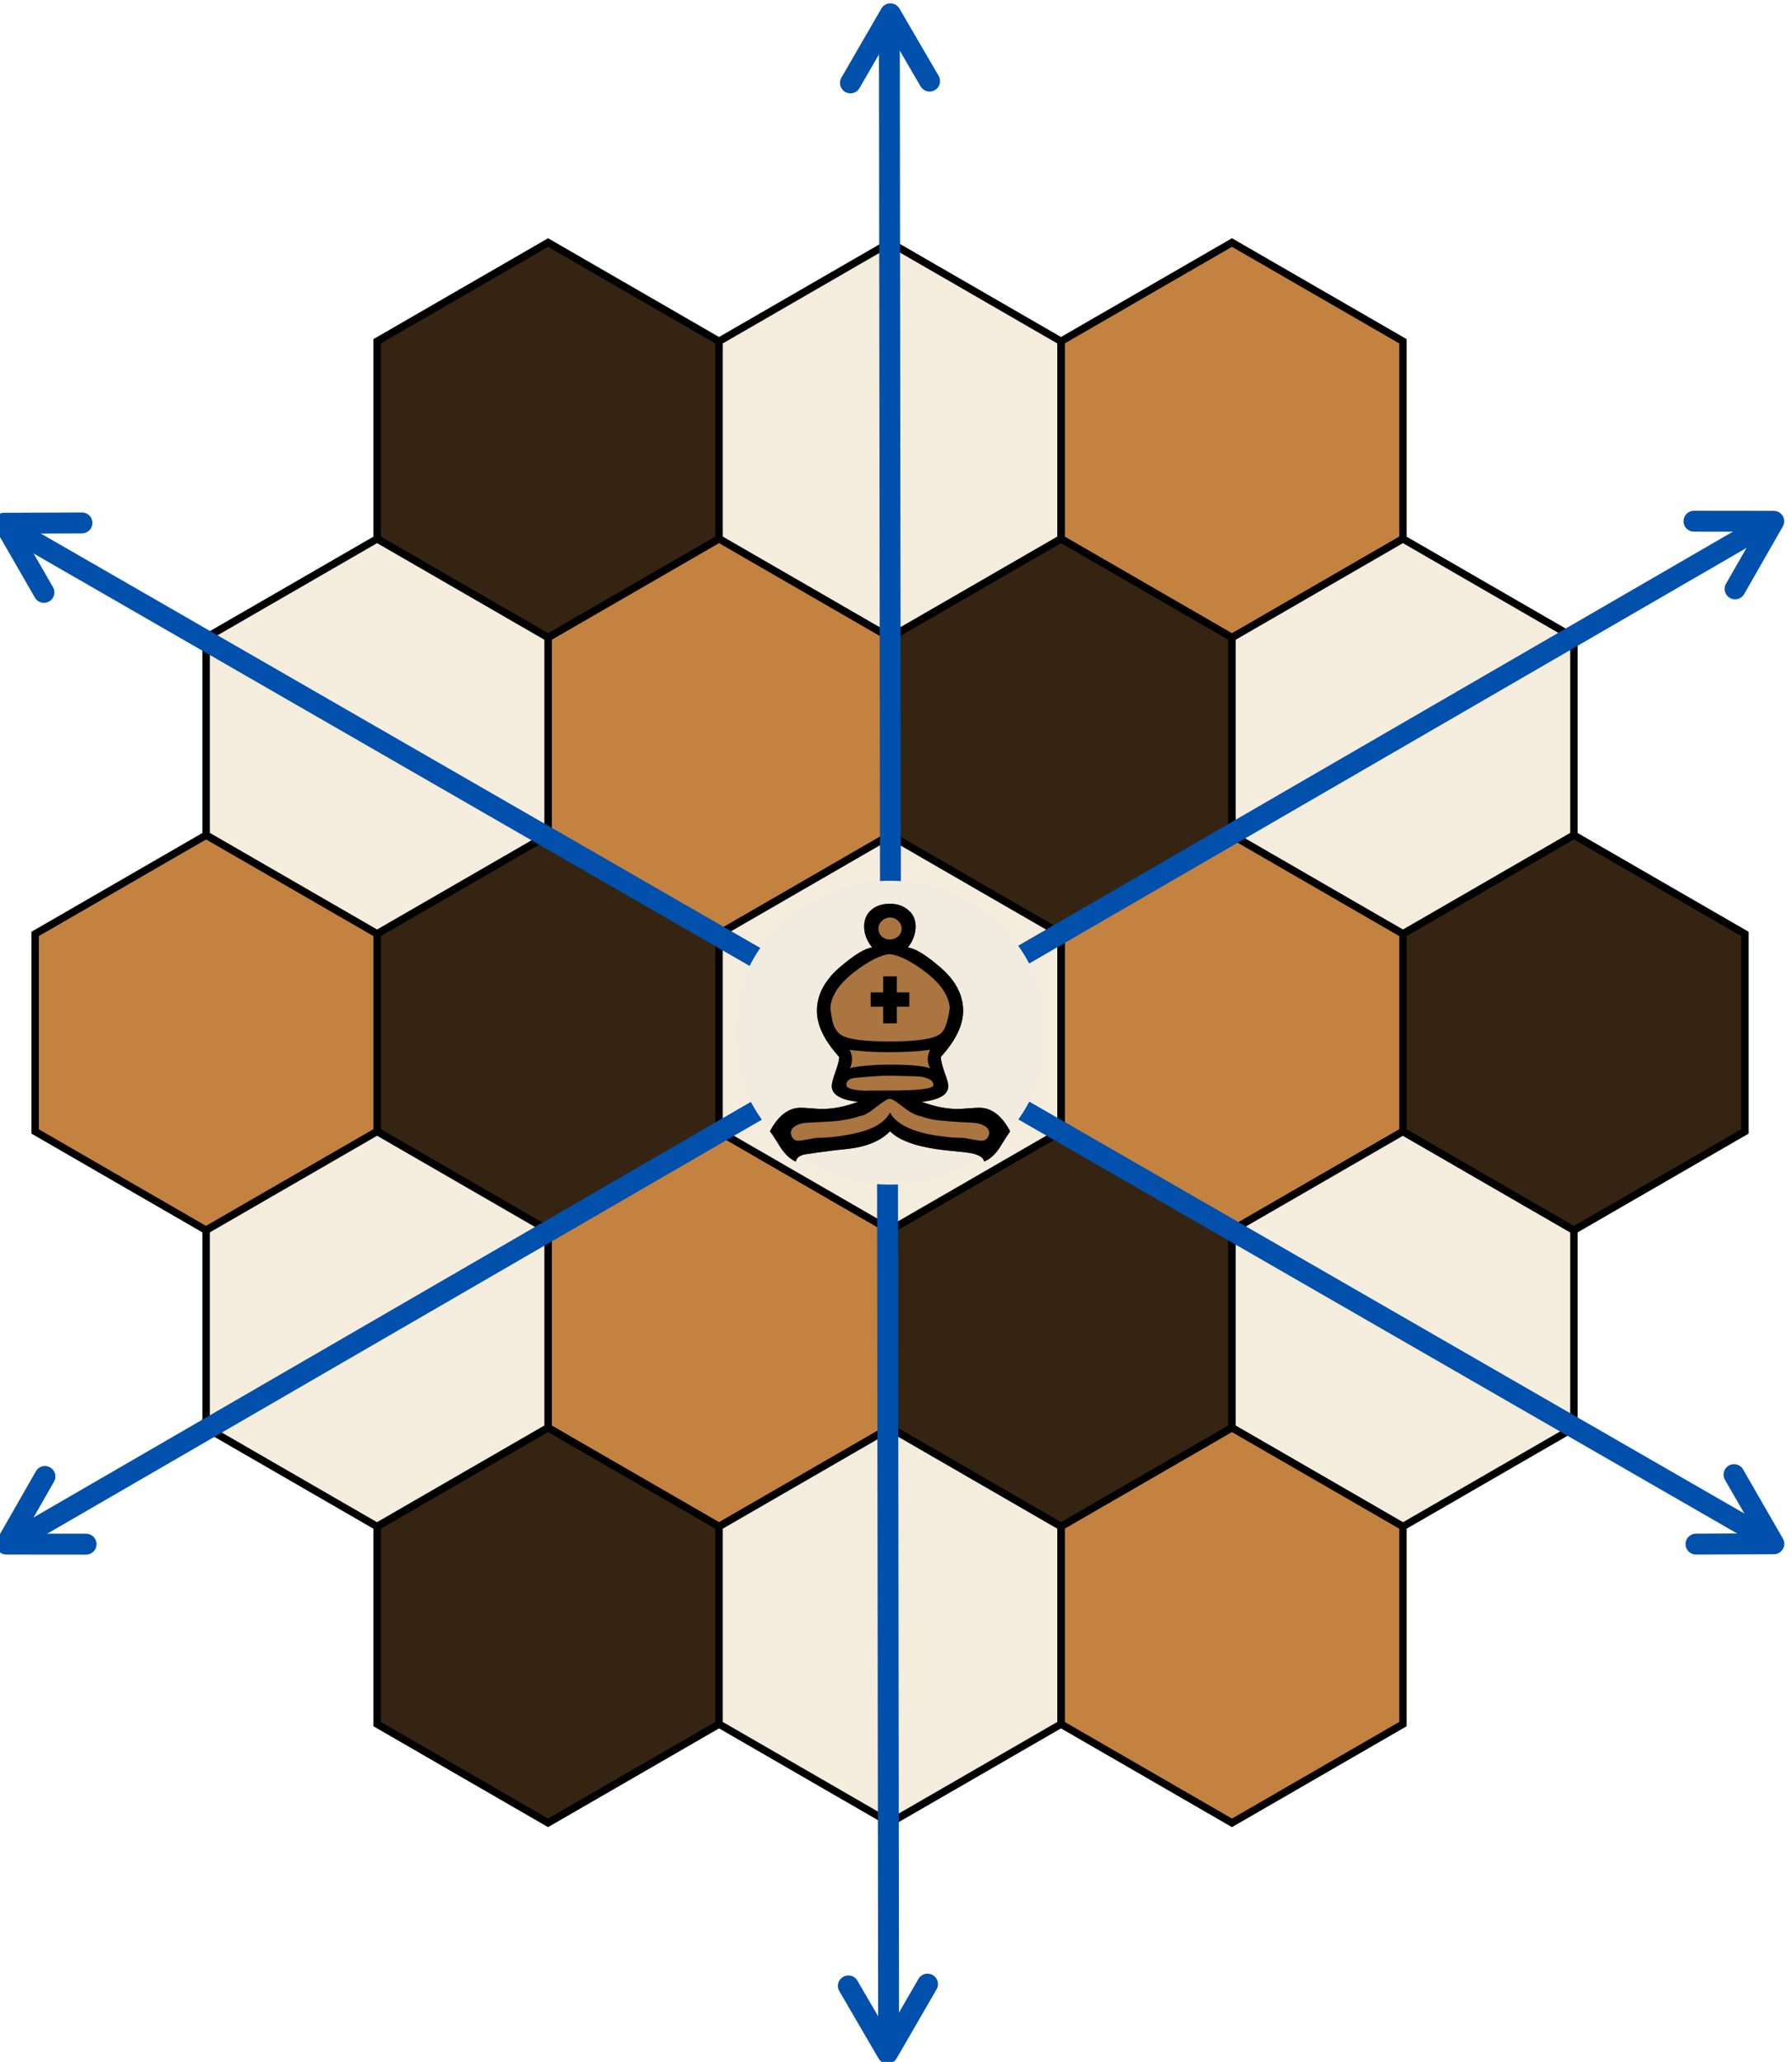 <?xml version="1.0" encoding="UTF-8" standalone="no"?>
<!-- Created with Inkscape (http://www.inkscape.org/) -->

<svg
   xmlns:dc="http://purl.org/dc/elements/1.1/"
   xmlns:cc="http://creativecommons.org/ns#"
   xmlns:rdf="http://www.w3.org/1999/02/22-rdf-syntax-ns#"
   xmlns:svg="http://www.w3.org/2000/svg"
   xmlns="http://www.w3.org/2000/svg"
   xmlns:sodipodi="http://sodipodi.sourceforge.net/DTD/sodipodi-0.dtd"
   xmlns:inkscape="http://www.inkscape.org/namespaces/inkscape"
   width="68.022mm"
   height="78.222mm"
   viewBox="0 0 68.022 78.222"
   version="1.1"
   id="svg4605"
   inkscape:version="0.92.3 (2405546, 2018-03-11)"
   sodipodi:docname="move_bishop.svg">
  <defs
     id="defs4599">
    <filter
       inkscape:collect="always"
       id="filter4054-5-94"
       x="-0.026"
       width="1.051"
       y="-0.167"
       height="1.334"
       style="color-interpolation-filters:sRGB">
      <feGaussianBlur
         inkscape:collect="always"
         stdDeviation="2.41"
         id="feGaussianBlur4056-9-79" />
    </filter>
  </defs>
  <sodipodi:namedview
     id="base"
     pagecolor="#ffffff"
     bordercolor="#666666"
     borderopacity="1.0"
     inkscape:pageopacity="0.0"
     inkscape:pageshadow="2"
     inkscape:zoom="0.35"
     inkscape:cx="-664.31088"
     inkscape:cy="299.24951"
     inkscape:document-units="mm"
     inkscape:current-layer="layer1"
     showgrid="false"
     inkscape:window-width="1920"
     inkscape:window-height="1046"
     inkscape:window-x="-11"
     inkscape:window-y="-11"
     inkscape:window-maximized="1" />
  <g
     inkscape:label="Ebene 1"
     inkscape:groupmode="layer"
     id="layer1"
     transform="translate(45.35,-149.788)">
    <g
       transform="matrix(0.282,0,0,0.282,-349.05,311.868)"
       id="g13970">
      <path
         inkscape:connector-curvature="0"
         id="path3065-1-0"
         d="m 1127.708,-528.839 23.015,-13.287 23.015,13.287 v 26.575 l -23.015,13.287 -23.015,-13.287 z"
         style="fill:#352411;fill-opacity:1;stroke:#000000;stroke-width:1px;stroke-linecap:butt;stroke-linejoin:miter;stroke-opacity:1" />
      <path
         inkscape:connector-curvature="0"
         id="path3065-3-19-9"
         d="m 1219.766,-528.839 23.014,-13.287 23.015,13.287 v 26.575 l -23.015,13.287 -23.014,-13.287 z"
         style="fill:#c48240;fill-opacity:1;stroke:#000000;stroke-width:1px;stroke-linecap:butt;stroke-linejoin:miter;stroke-opacity:1" />
      <path
         inkscape:connector-curvature="0"
         id="path3065-5-3-7"
         d="m 1173.737,-528.839 23.014,-13.287 23.015,13.287 v 26.575 l -23.015,13.287 -23.014,-13.287 z"
         style="fill:#f4edde;fill-opacity:1;stroke:#000000;stroke-width:1px;stroke-linecap:butt;stroke-linejoin:miter;stroke-opacity:1" />
      <path
         inkscape:connector-curvature="0"
         id="path3065-3-0-2"
         d="m 1150.723,-488.976 23.014,-13.287 23.015,13.287 v 26.575 l -23.015,13.287 -23.014,-13.287 z"
         style="fill:#c48240;fill-opacity:1;stroke:#000000;stroke-width:1px;stroke-linecap:butt;stroke-linejoin:miter;stroke-opacity:1" />
      <path
         inkscape:connector-curvature="0"
         id="path3065-5-84-8"
         d="m 1104.694,-488.976 23.015,-13.287 23.015,13.287 v 26.575 l -23.015,13.287 -23.015,-13.287 z"
         style="fill:#f4edde;fill-opacity:1;stroke:#000000;stroke-width:1px;stroke-linecap:butt;stroke-linejoin:miter;stroke-opacity:1" />
      <path
         inkscape:connector-curvature="0"
         id="path3065-88-7"
         d="m 1196.752,-488.976 23.014,-13.287 23.015,13.287 v 26.575 l -23.015,13.287 -23.014,-13.287 z"
         style="fill:#352411;fill-opacity:1;stroke:#000000;stroke-width:1px;stroke-linecap:butt;stroke-linejoin:miter;stroke-opacity:1" />
      <path
         inkscape:connector-curvature="0"
         id="path3065-5-25-34"
         d="m 1242.781,-488.976 23.014,-13.287 23.015,13.287 v 26.575 l -23.015,13.287 -23.014,-13.287 z"
         style="fill:#f4edde;fill-opacity:1;stroke:#000000;stroke-width:1px;stroke-linecap:butt;stroke-linejoin:miter;stroke-opacity:1" />
      <path
         inkscape:connector-curvature="0"
         id="path3065-41-41"
         d="m 1127.708,-449.114 23.015,-13.287 23.014,13.287 v 26.575 l -23.014,13.287 -23.015,-13.287 z"
         style="fill:#352411;fill-opacity:1;stroke:#000000;stroke-width:1px;stroke-linecap:butt;stroke-linejoin:miter;stroke-opacity:1" />
      <path
         inkscape:connector-curvature="0"
         id="path3065-3-80-4"
         d="m 1219.766,-449.114 23.015,-13.287 23.014,13.287 v 26.575 l -23.014,13.287 -23.015,-13.287 z"
         style="fill:#c48240;fill-opacity:1;stroke:#000000;stroke-width:1px;stroke-linecap:butt;stroke-linejoin:miter;stroke-opacity:1" />
      <path
         inkscape:connector-curvature="0"
         id="path3065-3-05-7"
         d="m 1081.679,-449.114 23.014,-13.287 23.015,13.287 v 26.575 l -23.015,13.287 -23.014,-13.287 z"
         style="fill:#c48240;fill-opacity:1;stroke:#000000;stroke-width:1px;stroke-linecap:butt;stroke-linejoin:miter;stroke-opacity:1" />
      <path
         inkscape:connector-curvature="0"
         id="path3065-3-52-0"
         d="m 1150.723,-409.252 23.014,-13.287 23.015,13.287 v 26.575 l -23.015,13.287 -23.014,-13.287 z"
         style="fill:#c48240;fill-opacity:1;stroke:#000000;stroke-width:1px;stroke-linecap:butt;stroke-linejoin:miter;stroke-opacity:1" />
      <path
         inkscape:connector-curvature="0"
         id="path3065-5-91-8"
         d="m 1104.694,-409.252 23.015,-13.287 23.015,13.287 v 26.575 l -23.015,13.287 -23.015,-13.287 z"
         style="fill:#f4edde;fill-opacity:1;stroke:#000000;stroke-width:1px;stroke-linecap:butt;stroke-linejoin:miter;stroke-opacity:1" />
      <path
         inkscape:connector-curvature="0"
         id="path3065-60-0"
         d="m 1196.752,-409.252 23.014,-13.287 23.015,13.287 v 26.575 l -23.015,13.287 -23.014,-13.287 z"
         style="fill:#352411;fill-opacity:1;stroke:#000000;stroke-width:1px;stroke-linecap:butt;stroke-linejoin:miter;stroke-opacity:1" />
      <path
         inkscape:connector-curvature="0"
         id="path3065-5-0-0"
         d="m 1242.781,-409.252 23.014,-13.287 23.015,13.287 v 26.575 l -23.015,13.287 -23.014,-13.287 z"
         style="fill:#f4edde;fill-opacity:1;stroke:#000000;stroke-width:1px;stroke-linecap:butt;stroke-linejoin:miter;stroke-opacity:1" />
      <path
         inkscape:connector-curvature="0"
         id="path3065-40-36"
         d="m 1127.708,-369.39 23.015,-13.287 23.014,13.287 v 26.575 l -23.014,13.287 -23.015,-13.287 z"
         style="fill:#352411;fill-opacity:1;stroke:#000000;stroke-width:1px;stroke-linecap:butt;stroke-linejoin:miter;stroke-opacity:1" />
      <path
         inkscape:connector-curvature="0"
         id="path3065-3-00-1"
         d="m 1219.766,-369.39 23.015,-13.287 23.014,13.287 v 26.575 l -23.014,13.287 -23.015,-13.287 z"
         style="fill:#c48240;fill-opacity:1;stroke:#000000;stroke-width:1px;stroke-linecap:butt;stroke-linejoin:miter;stroke-opacity:1" />
      <path
         inkscape:connector-curvature="0"
         id="path3065-5-69-0"
         d="m 1173.737,-369.39 23.015,-13.287 23.014,13.287 v 26.575 l -23.014,13.287 -23.015,-13.287 z"
         style="fill:#f4edde;fill-opacity:1;stroke:#000000;stroke-width:1px;stroke-linecap:butt;stroke-linejoin:miter;stroke-opacity:1" />
      <path
         inkscape:connector-curvature="0"
         id="path3065-60-5-5"
         d="m 1265.795,-449.114 23.015,-13.287 23.014,13.287 v 26.575 l -23.014,13.287 -23.015,-13.287 z"
         style="fill:#352411;fill-opacity:1;stroke:#000000;stroke-width:1px;stroke-linecap:butt;stroke-linejoin:miter;stroke-opacity:1" />
      <path
         inkscape:connector-curvature="0"
         id="path3065-5-72-3"
         d="m 1173.737,-449.114 23.015,-13.287 23.014,13.287 v 26.575 l -23.014,13.287 -23.015,-13.287 z"
         style="fill:#f4edde;fill-opacity:1;stroke:#000000;stroke-width:1px;stroke-linecap:butt;stroke-linejoin:miter;stroke-opacity:1" />
      <g
         id="g10167-0-9-5"
         style="stroke:#0050ac;stroke-width:2.812;stroke-miterlimit:4;stroke-dasharray:none;stroke-opacity:1"
         transform="rotate(-30,-1094.505,-1845.855)">
        <path
           sodipodi:nodetypes="cc"
           inkscape:connector-curvature="0"
           id="path10159-4-1-5"
           d="M 184.834,520.82 321.852,520.648"
           style="fill:none;fill-opacity:1;stroke:#0050ac;stroke-width:2.812;stroke-linecap:butt;stroke-linejoin:miter;stroke-miterlimit:4;stroke-dasharray:none;stroke-opacity:1" />
        <path
           sodipodi:nodetypes="ccc"
           inkscape:connector-curvature="0"
           id="path10163-7-1-41"
           d="m 313.129,526.067 9.053,-5.276 -9.294,-5.379"
           style="fill:none;fill-opacity:1;stroke:#0050ac;stroke-width:2.812;stroke-linecap:round;stroke-linejoin:round;stroke-miterlimit:4;stroke-dasharray:none;stroke-opacity:1" />
      </g>
      <g
         id="g10167-0-8-6"
         style="stroke:#0050ac;stroke-width:2.812;stroke-miterlimit:4;stroke-dasharray:none;stroke-opacity:1"
         transform="rotate(-90,212.65,-463.362)">
        <path
           sodipodi:nodetypes="cc"
           inkscape:connector-curvature="0"
           id="path10159-4-2-7"
           d="M 184.834,520.82 321.852,520.648"
           style="fill:none;fill-opacity:1;stroke:#0050ac;stroke-width:2.812;stroke-linecap:butt;stroke-linejoin:miter;stroke-miterlimit:4;stroke-dasharray:none;stroke-opacity:1" />
        <path
           sodipodi:nodetypes="ccc"
           inkscape:connector-curvature="0"
           id="path10163-7-5-3"
           d="m 313.129,526.067 9.053,-5.276 -9.294,-5.379"
           style="fill:none;fill-opacity:1;stroke:#0050ac;stroke-width:2.812;stroke-linecap:round;stroke-linejoin:round;stroke-miterlimit:4;stroke-dasharray:none;stroke-opacity:1" />
      </g>
      <g
         id="g10167-0-0-5-0"
         style="stroke:#0050ac;stroke-width:2.812;stroke-miterlimit:4;stroke-dasharray:none;stroke-opacity:1"
         transform="rotate(-150,562.499,-92.981)">
        <path
           sodipodi:nodetypes="cc"
           inkscape:connector-curvature="0"
           id="path10159-4-8-6-6"
           d="M 184.834,520.82 321.852,520.648"
           style="fill:none;fill-opacity:1;stroke:#0050ac;stroke-width:2.812;stroke-linecap:butt;stroke-linejoin:miter;stroke-miterlimit:4;stroke-dasharray:none;stroke-opacity:1" />
        <path
           sodipodi:nodetypes="ccc"
           inkscape:connector-curvature="0"
           id="path10163-7-0-2-9"
           d="m 313.129,526.067 9.053,-5.276 -9.294,-5.379"
           style="fill:none;fill-opacity:1;stroke:#0050ac;stroke-width:2.812;stroke-linecap:round;stroke-linejoin:round;stroke-miterlimit:4;stroke-dasharray:none;stroke-opacity:1" />
      </g>
      <g
         id="g10167-0-9-2-7"
         style="stroke:#0050ac;stroke-width:2.812;stroke-miterlimit:4;stroke-dasharray:none;stroke-opacity:1"
         transform="rotate(150,818.936,178.114)">
        <path
           sodipodi:nodetypes="cc"
           inkscape:connector-curvature="0"
           id="path10159-4-1-3-2"
           d="M 184.834,520.82 321.852,520.648"
           style="fill:none;fill-opacity:1;stroke:#0050ac;stroke-width:2.812;stroke-linecap:butt;stroke-linejoin:miter;stroke-miterlimit:4;stroke-dasharray:none;stroke-opacity:1" />
        <path
           sodipodi:nodetypes="ccc"
           inkscape:connector-curvature="0"
           id="path10163-7-1-4-5"
           d="m 313.129,526.067 9.053,-5.276 -9.294,-5.379"
           style="fill:none;fill-opacity:1;stroke:#0050ac;stroke-width:2.812;stroke-linecap:round;stroke-linejoin:round;stroke-miterlimit:4;stroke-dasharray:none;stroke-opacity:1" />
      </g>
      <g
         id="g10167-0-7-3"
         style="stroke:#0050ac;stroke-width:2.812;stroke-miterlimit:4;stroke-dasharray:none;stroke-opacity:1"
         transform="rotate(90,1168.967,548.244)">
        <path
           sodipodi:nodetypes="cc"
           inkscape:connector-curvature="0"
           id="path10159-4-7-4"
           d="M 184.834,520.82 321.852,520.648"
           style="fill:none;fill-opacity:1;stroke:#0050ac;stroke-width:2.812;stroke-linecap:butt;stroke-linejoin:miter;stroke-miterlimit:4;stroke-dasharray:none;stroke-opacity:1" />
        <path
           sodipodi:nodetypes="ccc"
           inkscape:connector-curvature="0"
           id="path10163-7-6-3"
           d="m 313.129,526.067 9.053,-5.276 -9.294,-5.379"
           style="fill:none;fill-opacity:1;stroke:#0050ac;stroke-width:2.812;stroke-linecap:round;stroke-linejoin:round;stroke-miterlimit:4;stroke-dasharray:none;stroke-opacity:1" />
      </g>
      <g
         id="g10167-0-0-0-3"
         style="stroke:#0050ac;stroke-width:2.812;stroke-miterlimit:4;stroke-dasharray:none;stroke-opacity:1"
         transform="rotate(30,2475.721,1930.824)">
        <path
           sodipodi:nodetypes="cc"
           inkscape:connector-curvature="0"
           id="path10159-4-8-7-5"
           d="M 184.834,520.82 321.852,520.648"
           style="fill:none;fill-opacity:1;stroke:#0050ac;stroke-width:2.812;stroke-linecap:butt;stroke-linejoin:miter;stroke-miterlimit:4;stroke-dasharray:none;stroke-opacity:1" />
        <path
           sodipodi:nodetypes="ccc"
           inkscape:connector-curvature="0"
           id="path10163-7-0-1-8"
           d="m 313.129,526.067 9.053,-5.276 -9.294,-5.379"
           style="fill:none;fill-opacity:1;stroke:#0050ac;stroke-width:2.812;stroke-linecap:round;stroke-linejoin:round;stroke-miterlimit:4;stroke-dasharray:none;stroke-opacity:1" />
      </g>
      <path
         d="m 1175.714,-435.827 a 21.037,20.438 0 0 1 20.933,-20.437 21.037,20.438 0 0 1 21.141,20.234 21.037,20.438 0 0 1 -20.722,20.639 21.037,20.438 0 0 1 -21.347,-20.028"
         sodipodi:open="true"
         sodipodi:end="3.1216829"
         sodipodi:start="3.1415927"
         sodipodi:ry="20.437618"
         sodipodi:rx="21.037361"
         sodipodi:cy="-435.82666"
         sodipodi:cx="1196.7516"
         sodipodi:type="arc"
         id="path10681-0"
         style="opacity:1;fill:#f2ece0;fill-opacity:1;stroke:none;stroke-width:3.991;stroke-linecap:round;stroke-linejoin:round;stroke-miterlimit:4;stroke-dasharray:none;stroke-opacity:1" />
      <g
         id="g4198-8-8"
         transform="translate(945.676,-601.563)">
        <path
           style="font-style:normal;font-variant:normal;font-weight:normal;font-stretch:normal;font-size:40px;line-height:125%;font-family:'Chess Cases';-inkscape-font-specification:'Chess Cases';text-align:start;letter-spacing:0px;word-spacing:0px;writing-mode:lr-tb;text-anchor:start;fill:#000000;fill-opacity:0.502;stroke:none;filter:url(#filter4054-5-94)"
           sodipodi:nodetypes="ccccccccsccccscccccccccccccccsscccccc"
           inkscape:connector-curvature="0"
           id="path3887-2-3-8"
           d="m 251.076,178.996 c -1.28,1.333 -3.253,2.133 -5.92,2.4 -1.253,0.107 -3.12,0.347 -5.6,0.72 -0.693,0.16 -1.08,0.48 -1.16,0.96 -0.88,-0.373 -1.693,-1.213 -2.44,-2.52 -0.373,-0.613 -0.72,-1.133 -1.04,-1.56 1.12,-2.107 2.493,-3.16 4.12,-3.16 0.32,1e-5 0.8,0.027 1.44,0.08 0.667,0.053 1.16,0.08 1.48,0.08 1.493,10e-6 3.093,-0.32 4.8,-0.96 -2.347,-0.267 -3.52,-0.973 -3.52,-2.12 -1e-5,-0.347 0.16,-0.973 0.48,-1.88 0.347,-0.933 0.52,-1.613 0.52,-2.04 -2,-2.187 -3,-4.253 -3,-6.2 -1e-5,-2.187 1.08,-4.187 3.24,-6 1.893,-1.6 3.293,-2.44 4.2,-2.52 -0.72,-0.88 -1.08,-1.827 -1.08,-2.84 -2e-5,-0.96 0.347,-1.72 1.04,-2.28 0.613,-0.507 1.427,-0.76 2.44,-0.76 0.987,4e-5 1.8,0.28 2.44,0.84 0.667,0.533 1,1.267 1,2.2 -2e-5,1.013 -0.347,1.96 -1.04,2.84 0.96,0.107 2.373,0.96 4.24,2.56 2.133,1.787 3.2,3.773 3.2,5.96 -3e-5,1.92 -1,3.987 -3,6.2 -3e-5,0.427 0.16,1.107 0.48,2.04 0.347,0.907 0.52,1.533 0.52,1.88 -3e-5,1.147 -1.187,1.853 -3.56,2.12 1.707,0.64 3.307,0.96 4.8,0.96 0.347,10e-6 0.84,-0.027 1.48,-0.08 0.64,-0.053 1.133,-0.08 1.48,-0.08 1.627,1e-5 3,1.053 4.12,3.16 -0.507,0.773 -1,1.547 -1.48,2.32 -0.56,0.827 -1.227,1.413 -2,1.76 -0.107,-0.56 -0.747,-0.947 -1.92,-1.16 -0.267,-0.053 -1.093,-0.147 -2.48,-0.28 -4.16,-0.373 -6.92,-1.253 -8.28,-2.64" />
        <path
           style="font-style:normal;font-variant:normal;font-weight:normal;font-stretch:normal;font-size:40px;line-height:125%;font-family:'Chess Cases';-inkscape-font-specification:'Chess Cases';text-align:start;letter-spacing:0px;word-spacing:0px;writing-mode:lr-tb;text-anchor:start;fill:#aa7540;fill-opacity:1;stroke:none"
           sodipodi:nodetypes="ccccccccsccccscccccccccccccccsscccccc"
           inkscape:connector-curvature="0"
           id="path3887-0-2"
           d="m 251.076,178.996 c -1.28,1.333 -3.253,2.133 -5.92,2.4 -1.253,0.107 -3.12,0.347 -5.6,0.72 -0.693,0.16 -1.08,0.48 -1.16,0.96 -0.88,-0.373 -1.693,-1.213 -2.44,-2.52 -0.373,-0.613 -0.72,-1.133 -1.04,-1.56 1.12,-2.107 2.493,-3.16 4.12,-3.16 0.32,1e-5 0.8,0.027 1.44,0.08 0.667,0.053 1.16,0.08 1.48,0.08 1.493,10e-6 3.093,-0.32 4.8,-0.96 -2.347,-0.267 -3.52,-0.973 -3.52,-2.12 -1e-5,-0.347 0.16,-0.973 0.48,-1.88 0.347,-0.933 0.52,-1.613 0.52,-2.04 -2,-2.187 -3,-4.253 -3,-6.2 -1e-5,-2.187 1.08,-4.187 3.24,-6 1.893,-1.6 3.293,-2.44 4.2,-2.52 -0.72,-0.88 -1.08,-1.827 -1.08,-2.84 -2e-5,-0.96 0.347,-1.72 1.04,-2.28 0.613,-0.507 1.427,-0.76 2.44,-0.76 0.987,4e-5 1.8,0.28 2.44,0.84 0.667,0.533 1,1.267 1,2.2 -2e-5,1.013 -0.347,1.96 -1.04,2.84 0.96,0.107 2.373,0.96 4.24,2.56 2.133,1.787 3.2,3.773 3.2,5.96 -3e-5,1.92 -1,3.987 -3,6.2 -3e-5,0.427 0.16,1.107 0.48,2.04 0.347,0.907 0.52,1.533 0.52,1.88 -3e-5,1.147 -1.187,1.853 -3.56,2.12 1.707,0.64 3.307,0.96 4.8,0.96 0.347,10e-6 0.84,-0.027 1.48,-0.08 0.64,-0.053 1.133,-0.08 1.48,-0.08 1.627,1e-5 3,1.053 4.12,3.16 -0.507,0.773 -1,1.547 -1.48,2.32 -0.56,0.827 -1.227,1.413 -2,1.76 -0.107,-0.56 -0.747,-0.947 -1.92,-1.16 -0.267,-0.053 -1.093,-0.147 -2.48,-0.28 -4.16,-0.373 -6.92,-1.253 -8.28,-2.64" />
        <path
           style="font-style:normal;font-variant:normal;font-weight:normal;font-stretch:normal;font-size:40px;line-height:125%;font-family:'Chess Cases';-inkscape-font-specification:'Chess Cases';text-align:start;letter-spacing:0px;word-spacing:0px;writing-mode:lr-tb;text-anchor:start;fill:#000000;fill-opacity:1;stroke:none"
           inkscape:connector-curvature="0"
           id="path3900-9-4"
           d="m 251.076,168.356 c -1.68,1e-5 -3.147,-0.067 -4.4,-0.2 -0.4,-0.027 -0.747,-0.067 -1.04,-0.12 0.213,0.4 0.32,0.813 0.32,1.24 -2e-5,0.453 -0.093,0.867 -0.28,1.24 0.56,-0.187 1.747,-0.333 3.56,-0.44 0.56,-0.027 1.173,-0.04 1.84,-0.04 2.64,1e-5 4.44,0.16 5.4,0.48 -0.213,-0.373 -0.32,-0.787 -0.32,-1.24 -3e-5,-0.4 0.107,-0.813 0.32,-1.24 -1.547,0.213 -3.347,0.32 -5.4,0.32 m 0,-18.12 c -0.427,3e-5 -0.8,0.16 -1.12,0.48 -0.293,0.293 -0.44,0.627 -0.44,1 -2e-5,0.427 0.147,0.787 0.44,1.08 0.32,0.267 0.693,0.4 1.12,0.4 0.4,3e-5 0.76,-0.133 1.08,-0.4 0.32,-0.293 0.48,-0.653 0.48,-1.08 -2e-5,-0.4 -0.16,-0.747 -0.48,-1.04 -0.32,-0.293 -0.68,-0.44 -1.08,-0.44 m 0,21.28 c -1.093,1e-5 -2.733,0.107 -4.92,0.32 -0.64,0.133 -0.96,0.453 -0.96,0.96 -1e-5,0.427 0.907,0.68 2.72,0.76 -0.373,-0.027 0.68,-0.04 3.16,-0.04 3.893,1e-5 5.84,-0.24 5.84,-0.72 -3e-5,-0.613 -0.613,-1 -1.84,-1.16 -0.213,-0.027 -1.053,-0.053 -2.52,-0.08 -0.267,1e-5 -0.627,-0.013 -1.08,-0.04 h -0.4 m -0.04,-4.6 c 3.707,1e-5 5.987,-0.347 6.84,-1.04 0.587,-0.453 1,-1.613 1.24,-3.48 -0.133,-1.653 -1.213,-3.253 -3.24,-4.8 -1.92,-1.467 -3.547,-2.28 -4.88,-2.44 -1.28,0.16 -2.867,0.973 -4.76,2.44 -2,1.547 -3.067,3.147 -3.2,4.8 0.133,0.987 0.253,1.667 0.36,2.04 0.24,0.773 0.627,1.32 1.16,1.64 0.907,0.56 3.067,0.84 6.48,0.84 m -0.88,-2.44 v -2.24 h -1.68 v -1.92 h 1.68 v -2.16 h 1.84 v 2.16 h 1.68 v 1.92 h -1.68 v 2.24 h -1.84 m 0.84,10.16 c -0.213,1e-5 -0.653,0.253 -1.32,0.76 -0.453,0.347 -0.907,0.68 -1.36,1 -0.453,0.32 -0.893,0.507 -1.32,0.56 -0.987,0.347 -2.213,0.587 -3.68,0.72 -0.213,0 -0.747,0.027 -1.6,0.08 -1.28,0.053 -2.08,0.107 -2.4,0.16 -1.067,0.24 -1.6,0.693 -1.6,1.36 0.133,0.667 0.48,1 1.04,1 0.133,0 0.507,-0.053 1.12,-0.16 0.773,-0.16 1.293,-0.24 1.56,-0.24 1.6,0 3.413,-0.24 5.44,-0.72 2.133,-0.533 3.533,-1.427 4.2,-2.68 0.4,0.773 1.147,1.427 2.24,1.96 1.28,0.613 2.867,1.027 4.76,1.24 l 1.32,0.16 c 0.453,0.027 0.88,0.04 1.28,0.04 0.293,0 0.827,0.08 1.6,0.24 0.587,0.107 0.947,0.16 1.08,0.16 0.587,0 0.947,-0.333 1.08,-1 -3e-5,-0.667 -0.533,-1.12 -1.6,-1.36 -0.347,-0.053 -1.147,-0.107 -2.4,-0.16 -0.613,-0.027 -1.6,-0.107 -2.96,-0.24 -0.693,-0.08 -1.467,-0.267 -2.32,-0.56 -0.427,-0.08 -0.853,-0.253 -1.28,-0.52 -0.267,-0.133 -0.707,-0.44 -1.32,-0.92 -0.72,-0.587 -1.24,-0.88 -1.56,-0.88 m 0.08,4.36 c -1.28,1.333 -3.253,2.133 -5.92,2.4 -1.253,0.107 -3.12,0.347 -5.6,0.72 -0.693,0.16 -1.08,0.48 -1.16,0.96 -0.88,-0.373 -1.693,-1.213 -2.44,-2.52 -0.373,-0.613 -0.72,-1.133 -1.04,-1.56 1.12,-2.107 2.493,-3.16 4.12,-3.16 0.32,1e-5 0.8,0.027 1.44,0.08 0.667,0.053 1.16,0.08 1.48,0.08 1.493,10e-6 3.093,-0.32 4.8,-0.96 -2.347,-0.267 -3.52,-0.973 -3.52,-2.12 -1e-5,-0.347 0.16,-0.973 0.48,-1.88 0.347,-0.933 0.52,-1.613 0.52,-2.04 -2,-2.187 -3,-4.253 -3,-6.2 -1e-5,-2.187 1.08,-4.187 3.24,-6 1.893,-1.6 3.293,-2.44 4.2,-2.52 -0.72,-0.88 -1.08,-1.827 -1.08,-2.84 -2e-5,-0.96 0.347,-1.72 1.04,-2.28 0.613,-0.507 1.427,-0.76 2.44,-0.76 0.987,3e-5 1.8,0.28 2.44,0.84 0.667,0.533 1,1.267 1,2.2 -2e-5,1.013 -0.347,1.96 -1.04,2.84 0.96,0.107 2.373,0.96 4.24,2.56 2.133,1.787 3.2,3.773 3.2,5.96 -3e-5,1.92 -1,3.987 -3,6.2 -3e-5,0.427 0.16,1.107 0.48,2.04 0.347,0.907 0.52,1.533 0.52,1.88 -3e-5,1.147 -1.187,1.853 -3.56,2.12 1.707,0.64 3.307,0.96 4.8,0.96 0.347,10e-6 0.84,-0.027 1.48,-0.08 0.64,-0.053 1.133,-0.08 1.48,-0.08 1.627,1e-5 3,1.053 4.12,3.16 -0.507,0.773 -1,1.547 -1.48,2.32 -0.56,0.827 -1.227,1.413 -2,1.76 -0.107,-0.56 -0.747,-0.947 -1.92,-1.16 -0.267,-0.053 -1.093,-0.147 -2.48,-0.28 -4.16,-0.373 -6.92,-1.253 -8.28,-2.64" />
      </g>
    </g>
  </g>
</svg>
